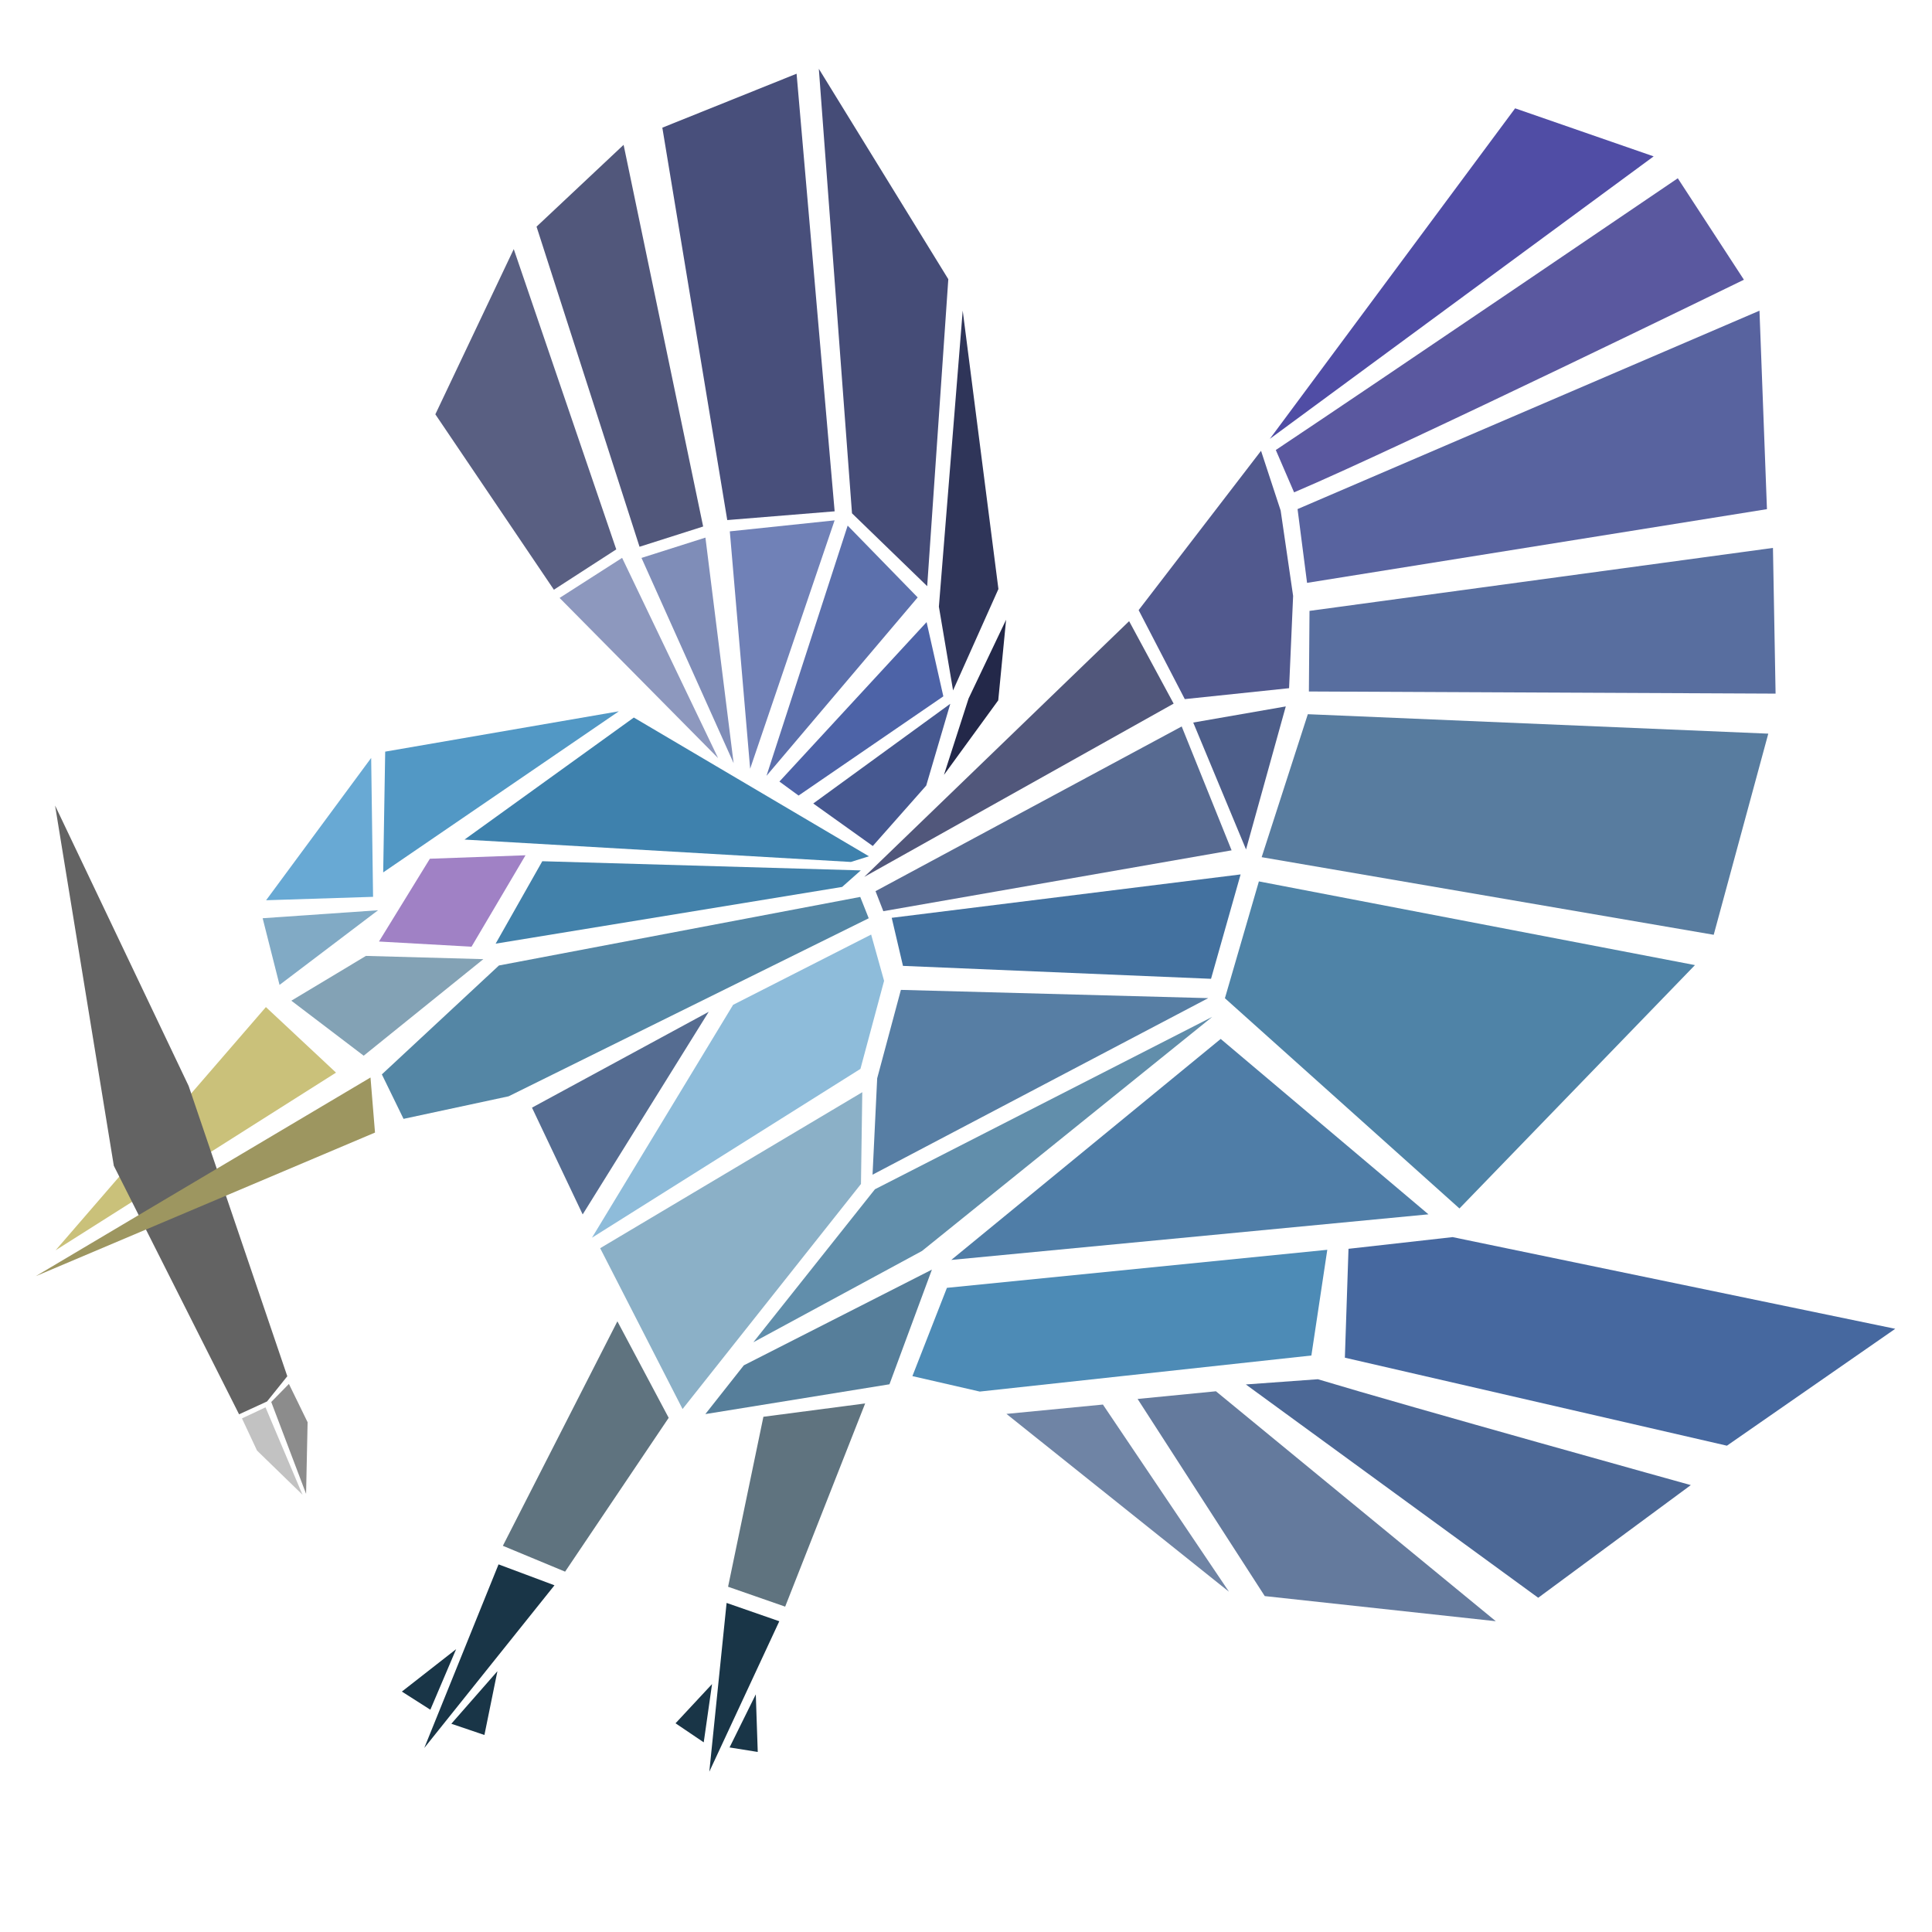 <?xml version="1.0" encoding="UTF-8" standalone="no"?>
<!DOCTYPE svg PUBLIC "-//W3C//DTD SVG 1.1//EN" "http://www.w3.org/Graphics/SVG/1.1/DTD/svg11.dtd">
<!-- Created with Vectornator (http://vectornator.io/) -->
<svg height="100%" stroke-miterlimit="10" style="fill-rule:nonzero;clip-rule:evenodd;stroke-linecap:round;stroke-linejoin:round;" version="1.1" viewBox="0 0 1024 1024" width="100%" xml:space="preserve" xmlns="http://www.w3.org/2000/svg" xmlns:vectornator="http://vectornator.io" xmlns:xlink="http://www.w3.org/1999/xlink">
<defs/>
<g id="Layer-1" vectornator:layerName="Layer 1">
<path d="M141.042 477.149L196.729 401.717L197.733 475.34" fill="#68a9d4" fill-rule="evenodd" opacity="1" stroke="none"/>
<path d="M204.16 398.382L327.996 377.007L203.099 462.394" fill="#5298c5" fill-rule="evenodd" opacity="1" stroke="none"/>
<path d="M139.21 486.678L200.365 482.458L148.16 522.025" fill="#81aac5" fill-rule="evenodd" opacity="1" stroke="none"/>
<path d="M200.866 499.027L227.845 455.142L278.534 453.313L249.92 501.77" fill="#a081c5" fill-rule="evenodd" opacity="1" stroke="none"/>
<path d="M154.415 530.387L192.762 559.547L256.195 508.367L193.96 506.651" fill="#83a2b5" fill-rule="evenodd" opacity="1" stroke="none"/>
<path d="M11.011 710.328C11.011 709.414 11.011 708.499 11.011 707.585" fill="#9d9660" fill-rule="evenodd" opacity="1" stroke="none"/>
<path d="M140.935 533.769L178.092 568.511L29.463 662.68L140.935 533.769Z" fill="#cac17a" fill-rule="evenodd" opacity="1" stroke="none"/>
<path d="M29.19 426.942L60.328 617.883L126.714 749.611L141.537 742.801L152.273 729.439L99.974 575.558" fill="#636363" fill-rule="evenodd" opacity="1" stroke="none"/>
<path d="M18.962 676.394L196.373 571.095L198.759 600.287" fill="#9d9660" fill-rule="evenodd" opacity="1" stroke="none"/>
<path d="M128.248 751.788L140.733 745.917L160.336 792.252L136.232 768.832" fill="#c2c2c2" fill-rule="evenodd" opacity="1" stroke="none"/>
<path d="M143.764 743.077L153.13 733.51L163.036 753.817L162.23 791.768" fill="#8c8c8c" fill-rule="evenodd" opacity="1" stroke="none"/>
<path d="M296.595 316.913L329.735 295.682L380.607 401.818" fill="#8d98be" fill-rule="evenodd" opacity="1" stroke="none"/>
<path d="M340.005 295.708L373.893 284.939L388.835 404.508" fill="#7f8db8" fill-rule="evenodd" opacity="1" stroke="none"/>
<path d="M386.816 281.628L442.36 275.8L397.593 407.446" fill="#7081b7" fill-rule="evenodd" opacity="1" stroke="none"/>
<path d="M335.944 380.311L460.549 453.845L450.982 456.855L246.207 444.99" fill="#3e81ad" fill-rule="evenodd" opacity="1" stroke="none"/>
<path d="M287.429 456.468L456.229 461.329L446.354 470.09L262.699 500.16" fill="#4281aa" fill-rule="evenodd" opacity="1" stroke="none"/>
<path d="M622.054 372.929L598.458 329.229L458.055 464.781" fill="#51577b" fill-rule="evenodd" opacity="1" stroke="none"/>
<path d="M603.501 323.374L668.375 238.939L678.776 270.603L685.379 315.846L683.24 364.753L627.961 370.542L603.501 323.374Z" fill="#51598e" fill-rule="evenodd" opacity="1" stroke="none"/>
<path d="M293.573 312.561L326.632 291.183L272.3 132.029L230.742 219.596" fill="#595f82" fill-rule="evenodd" opacity="1" stroke="none"/>
<path d="M338.967 289.795L284.377 120.127L330.522 76.766L372.687 279.061" fill="#51577b" fill-rule="evenodd" opacity="1" stroke="none"/>
<path d="M385.461 275.649L351.05 67.666L422.207 39.072L442.374 271.011" fill="#484f7b" fill-rule="evenodd" opacity="1" stroke="none"/>
<path d="M264.455 511.722L455.945 475.39L460.44 486.702L269.57 581.065L213.885 593.023L202.392 569.446" fill="#5486a5" fill-rule="evenodd" opacity="1" stroke="none"/>
<path d="M281.963 587.073L308.83 643.671L375.635 536.275" fill="#556c91" fill-rule="evenodd" opacity="1" stroke="none"/>
<path d="M388.565 532.574L461.723 495.339L468.582 519.857L456.05 566.531L313.764 656.012" fill="#8ebcda" fill-rule="evenodd" opacity="1" stroke="none"/>
<path d="M318.101 661.573L361.774 746.815L456.333 627.53L457.029 578.893" fill="#8bb0c7" fill-rule="evenodd" opacity="1" stroke="none"/>
<path d="M464.045 472.335L626.322 385.04L652.774 450.693L468.179 482.948" fill="#576a91" fill-rule="evenodd" opacity="1" stroke="none"/>
<path d="M472.626 486.462L657.548 463.463L641.87 518.787L478.596 511.938" fill="#43719f" fill-rule="evenodd" opacity="1" stroke="none"/>
<path d="M673.043 232.6L803.044 57.419L876.47 82.884" fill="#504da5" fill-rule="evenodd" opacity="1" stroke="none"/>
<path d="M676.204 238.513C730.968 202.029 889.262 94.487 889.262 94.487L924.309 148.261C924.309 148.261 744.189 236.188 685.889 260.957" fill="#5a589f" fill-rule="evenodd" opacity="1" stroke="none"/>
<path d="M687.732 269.824L932.56 164.673L936.521 269.862L692.769 308.932" fill="#58639f" fill-rule="evenodd" opacity="1" stroke="none"/>
<path d="M694.064 323.782L939.702 290.407L941.096 367.635L693.739 366.502" fill="#586e9f" fill-rule="evenodd" opacity="1" stroke="none"/>
<path d="M327.23 700.33L266.53 819.309L299.519 833.01L354.417 751.473" fill="#5f737f" fill-rule="evenodd" opacity="1" stroke="none"/>
<path d="M419.319 761.835L487.018 759.858" fill="#3a83b2" fill-rule="evenodd" opacity="1" stroke="none"/>
<path d="M404.619 750.92L458.549 743.852L416.153 851.551L385.894 841.014" fill="#5f737f" fill-rule="evenodd" opacity="1" stroke="none"/>
<path d="M264.238 829.149L293.884 840.24L224.876 926.455" fill="#193547" fill-rule="evenodd" opacity="1" stroke="none"/>
<path d="M385.11 849.586L413.041 859.3L375.95 939.029" fill="#193547" fill-rule="evenodd" opacity="1" stroke="none"/>
<path d="M290.852 862.192L240.34 931.476" fill="#193547" fill-rule="evenodd" opacity="1" stroke="none"/>
<path d="M245.884 931.476L303.172 857.616" fill="#193547" fill-rule="evenodd" opacity="1" stroke="none"/>
<path d="M313.028 864.806L296.396 859.577" fill="#193547" fill-rule="evenodd" opacity="1" stroke="none"/>
<path d="M401.382 932.152L406.996 906.621" fill="#193547" fill-rule="evenodd" opacity="1" stroke="none"/>
<path d="M228.096 906.186L241.761 874.083L213.002 896.57" fill="#193547" fill-rule="evenodd" opacity="1" stroke="none"/>
<path d="M239.215 913.625L263.639 885.767L256.753 919.583" fill="#193547" fill-rule="evenodd" opacity="1" stroke="none"/>
<path d="M377.398 892.595L372.993 923.477L358.047 913.383" fill="#193547" fill-rule="evenodd" opacity="1" stroke="none"/>
<path d="M386.678 926.182L400.591 898.041L401.623 928.572" fill="#193547" fill-rule="evenodd" opacity="1" stroke="none"/>
<path d="M477.493 524.661L640.389 529.032L462.466 622.61L464.925 571.518" fill="#577ea4" fill-rule="evenodd" opacity="1" stroke="none"/>
<path d="M399.286 711.431L463.732 630.335L642.522 538.959L488.683 663.035" fill="#618eab" fill-rule="evenodd" opacity="1" stroke="none"/>
<path d="M373.848 749.498L394.241 723.651L493.93 672.924L471.434 733.699" fill="#567e9a" fill-rule="evenodd" opacity="1" stroke="none"/>
<path d="M632.434 382.967L681.489 374.423L660.424 450.233L632.434 382.967Z" fill="#4d5e8a" fill-rule="evenodd" opacity="1" stroke="none"/>
<path d="M693.177 378.54L937.229 388.852L908.303 495.457L668.708 454.321" fill="#587c9f" fill-rule="evenodd" opacity="1" stroke="none"/>
<path d="M406.262 411.195L449.28 278.581L486.384 316.639" fill="#5c70ac" fill-rule="evenodd" opacity="1" stroke="none"/>
<path d="M451.576 272.066L433.996 36.465L502.622 147.974L491.431 310.685" fill="#454c77" fill-rule="evenodd" opacity="1" stroke="none"/>
<path d="M413.107 414.241L491.113 329.728L499.99 369.076L423.26 421.664" fill="#4d63a7" fill-rule="evenodd" opacity="1" stroke="none"/>
<path d="M497.628 321.553L510.258 164.647L529.182 312.196L505.144 365.937" fill="#2f3559" fill-rule="evenodd" opacity="1" stroke="none"/>
<path d="M667.235 467.16L898.362 511.52L773.537 640.511L649.229 529.084" fill="#4f83a7" fill-rule="evenodd" opacity="1" stroke="none"/>
<path d="M483.592 729.369L501.888 682.581L703.49 662.413L695.059 718.445L519.3 737.558" fill="#4d8bb6" fill-rule="evenodd" opacity="1" stroke="none"/>
<path d="M714.732 661.892L769.902 655.694L1004.52 704.293L915.301 766.247L712.81 719.603" fill="#46689f" fill-rule="evenodd" opacity="1" stroke="none"/>
<path d="M698.507 731.022C746.717 745.595 896.164 787.136 896.164 787.136L815.283 846.85L660.32 733.789" fill="#4c6896" fill-rule="evenodd" opacity="1" stroke="none"/>
<path d="M644.471 737.404L792.809 859.274L670.346 845.96L602.953 741.474" fill="#647a9d" fill-rule="evenodd" opacity="1" stroke="none"/>
<path d="M533.436 749.393L584.565 744.443L651.384 843.652" fill="#6f84a5" fill-rule="evenodd" opacity="1" stroke="none"/>
<path d="M503.675 373.019L431.038 425.868L462.596 448.401L490.918 416.371" fill="#465890" fill-rule="evenodd" opacity="1" stroke="none"/>
<path d="M529.091 371.191L533.253 328.47L513.362 370.226L500.313 410.716" fill="#232849" fill-rule="evenodd" opacity="1" stroke="none"/>
<path d="M504.197 667.79L646.998 550.654L757.114 643.619" fill="#4f7da7" fill-rule="evenodd" opacity="1" stroke="none"/>
</g>
</svg>
